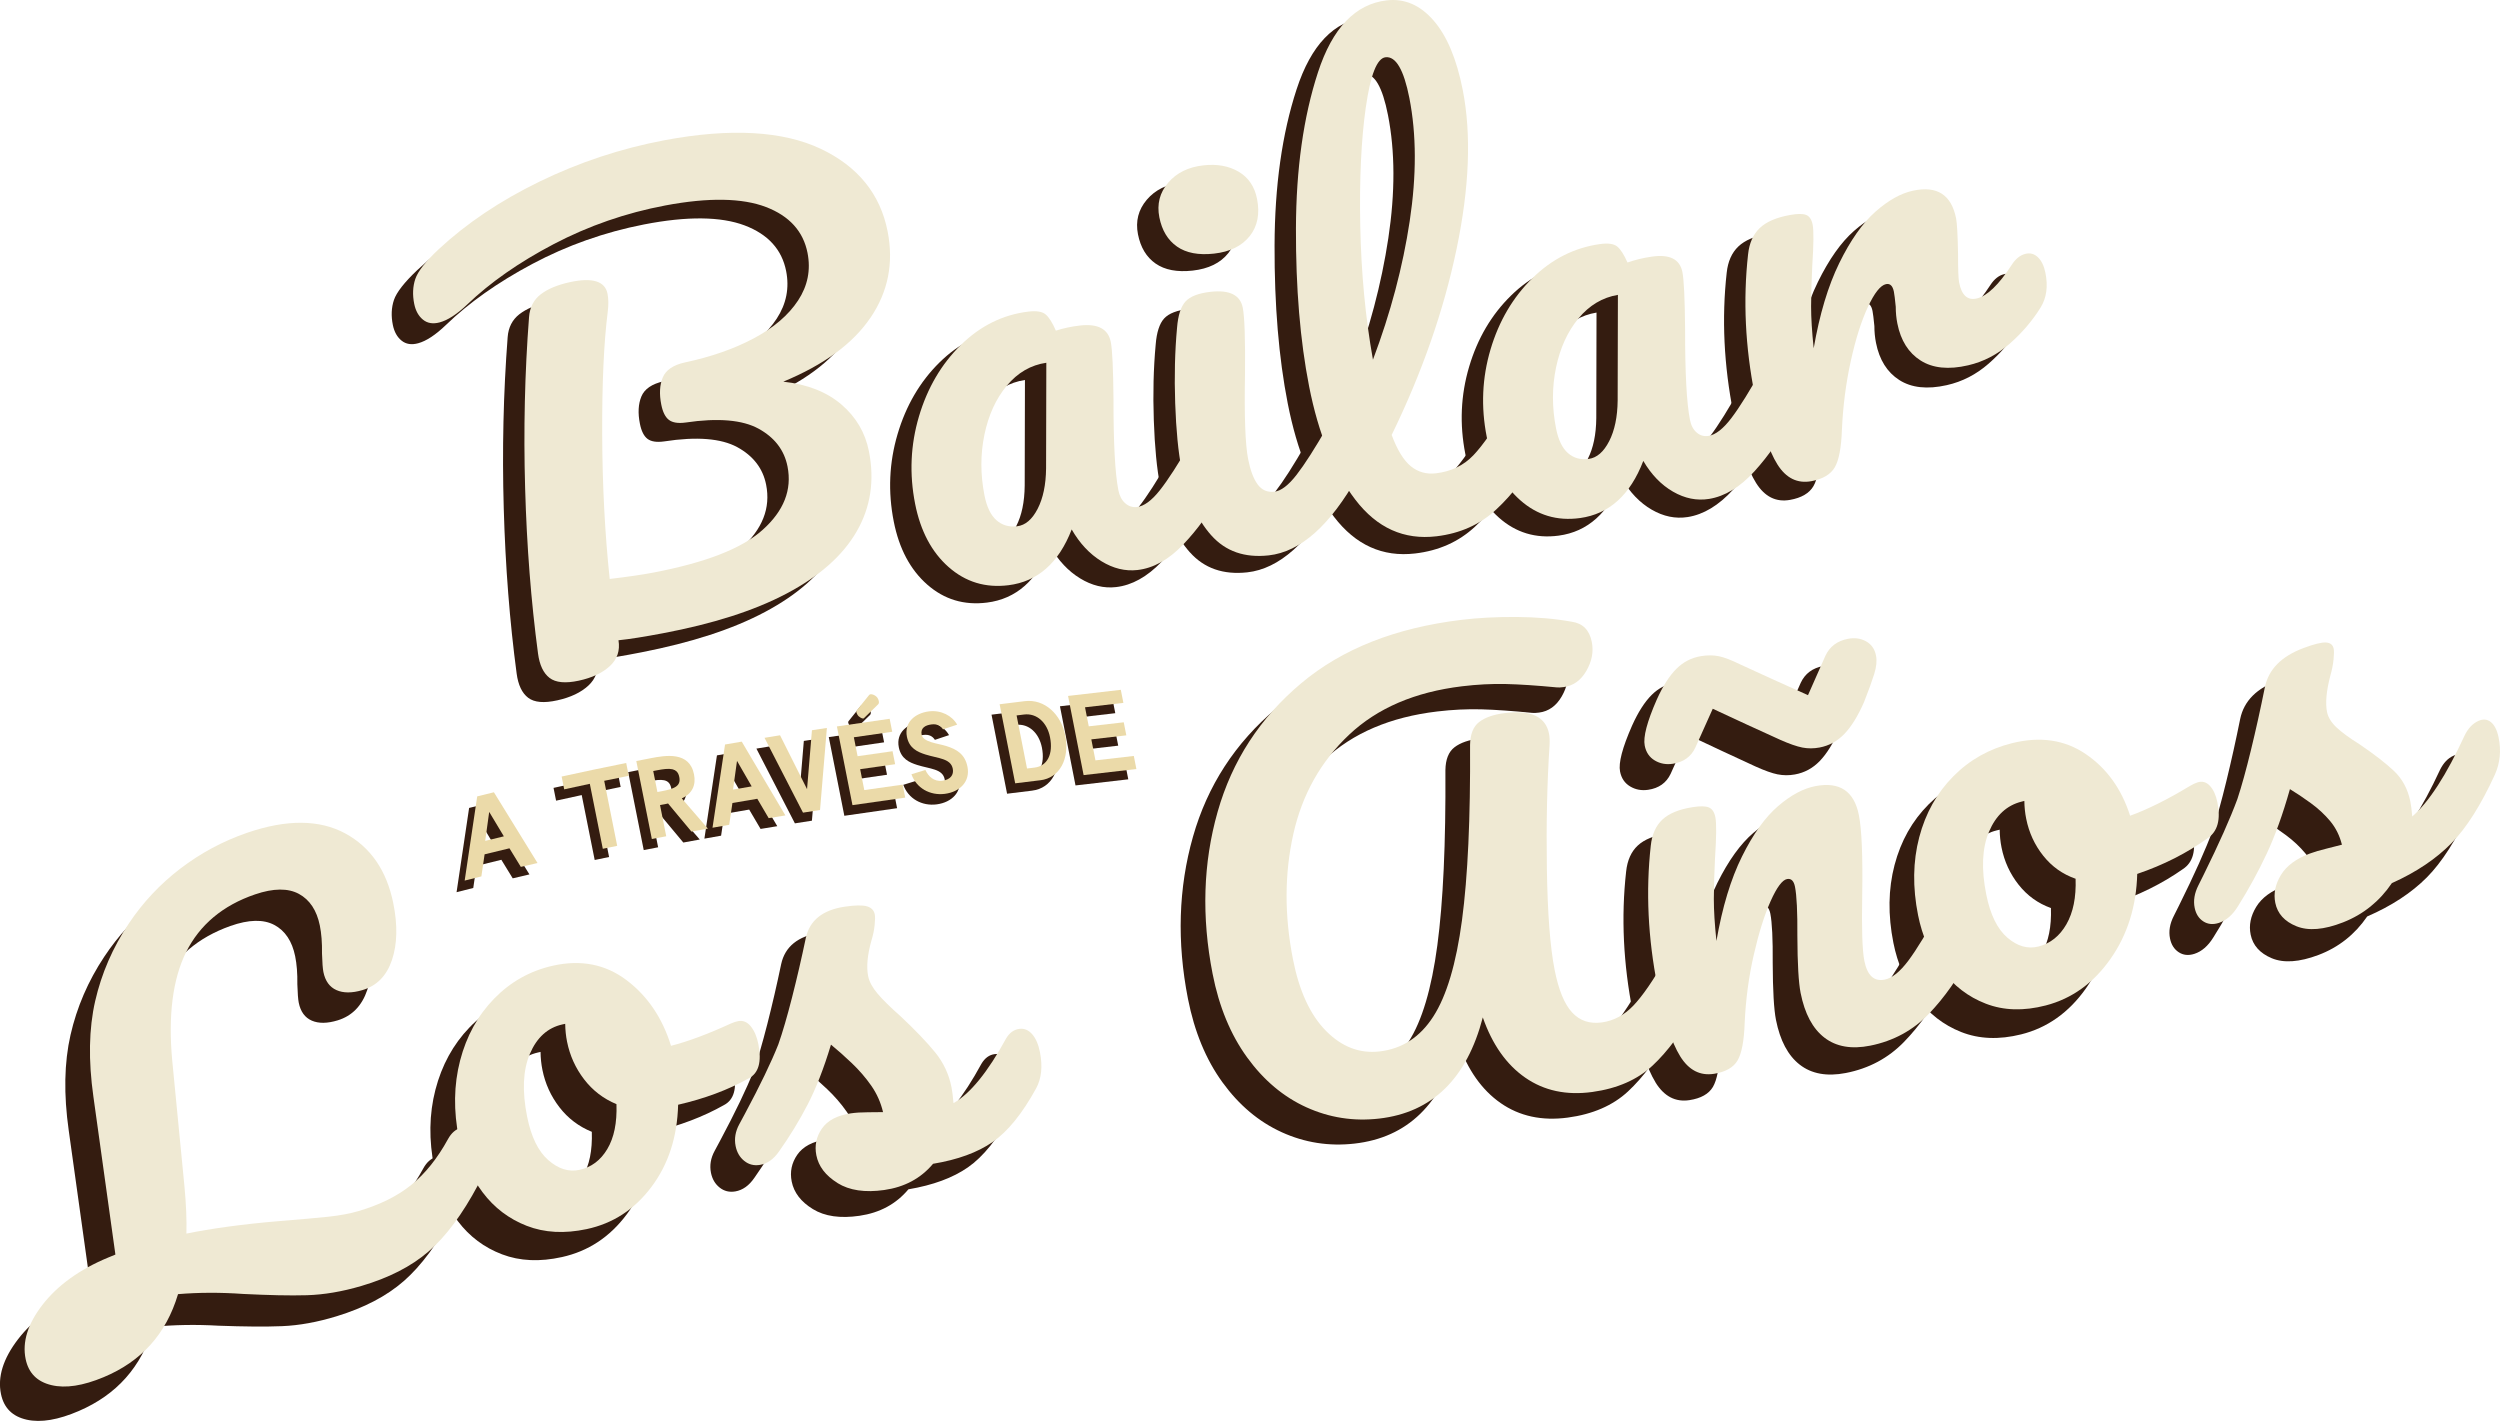 <?xml version="1.0" encoding="UTF-8"?>
<svg id="Layer_2" xmlns="http://www.w3.org/2000/svg" viewBox="0 0 1526.84 867.8">
  <defs>
    <style>
      .cls-1 {
        fill: #ebdaa9;
      }

      .cls-2 {
        fill: #341c10;
      }

      .cls-3 {
        fill: #efe9d3;
      }
    </style>
  </defs>
  <g id="_x31_">
    <g>
      <g>
        <path class="cls-2" d="M274.47,708.64c2.23,2.22,3.81,5.67,4.75,10.33,1.75,8.66.99,16.1-2.26,22.31-9.62,18.16-19.74,31.85-30.36,41.12-10.62,9.28-24.27,16.34-40.94,21.46-11.72,3.6-22.82,5.63-33.31,6.07-10.49.44-23.41.28-38.77-.27-13.95-.8-27.26-.57-39.91.66-7.32,24.64-22.47,41.46-45.43,51.38-12.61,5.46-23.25,7.3-31.93,5.35-8.68-1.95-13.91-7.1-15.7-15.61-2.19-10.4,1.28-21.63,10.4-33.51,9.12-11.85,22.46-21.79,40.02-29.35,1.46-.63,2.93-1.26,4.39-1.88-4.48-32.12-8.96-64.21-13.44-96.27-3.12-22.01-2.76-41.47,1.09-58.36,3.85-16.88,10.7-32.84,20.58-47.73,8.56-12.93,19.03-24.28,31.4-33.92,12.37-9.62,25.98-17.15,40.84-22.47,24.32-8.69,44.27-8.61,59.84-.4,15.57,8.23,25.37,22.44,29.4,42.28,2.73,13.46,2.45,25.05-.82,34.77-3.28,9.73-9.31,15.88-18.09,18.57-6.31,1.93-11.57,2-15.77.18-4.21-1.82-6.87-5.46-7.99-10.94-.4-1.97-.69-5.74-.86-11.29.1-6.57-.34-12.27-1.33-17.1-1.88-9.21-6.13-15.6-12.74-19.12-6.62-3.52-15.55-3.36-26.81.63-19.82,7.02-33.84,19.14-42.08,35.77-8.23,16.65-11.07,38.9-8.49,66.63,2.49,25.55,4.98,51.11,7.46,76.68,1.02,10.82,1.41,20.38,1.18,28.65,14.9-3.22,33.7-6.17,56.39-8.37,13.24-1.27,23.37-2.23,30.4-3.09,7.03-.85,13.13-2.06,18.31-3.66,13.06-4.02,23.83-9.45,32.31-16.43,8.47-6.98,15.92-16.34,22.33-28.13,2.08-3.83,4.81-6.21,8.18-7.11,2.93-.78,5.51-.06,7.73,2.16Z"/>
        <path class="cls-2" d="M443.51,643.16c2.16,2.66,3.69,6.25,4.58,10.76,2.15,10.84.16,17.83-5.98,21.01-12.59,7.12-26.93,12.54-43.02,16.37-.52,19.72-5.96,36.47-16.32,50.35-10.36,13.89-23.54,22.53-39.54,26.08-13.52,3.01-25.72,2.48-36.6-1.66-10.88-4.13-19.87-10.85-26.97-20.23-7.11-9.38-11.91-20.24-14.42-32.66-3.4-16.84-3.17-32.74.7-47.67,3.87-14.93,10.8-27.63,20.79-38,9.99-10.36,21.97-17.22,35.95-20.48,17.12-3.99,32.11-1.11,44.94,8.47,12.83,9.58,21.87,22.92,27.13,39.86,10.46-2.76,22.63-7.4,36.53-13.88,1.71-.77,3.25-1.28,4.6-1.53,2.93-.52,5.47.55,7.64,3.2ZM355.83,718.72c4.13-6.96,6-16.11,5.61-27.48-7.93-3.22-14.51-8.19-19.75-14.97-5.24-6.77-8.71-14.38-10.42-22.88-.72-3.57-1.09-7.22-1.14-10.95-.56.13-1.13.26-1.69.39-9.02,2.07-15.65,8.16-19.89,18.17-4.25,10.02-4.8,22.83-1.67,38.42,2.46,12.26,6.76,21.03,12.91,26.35,6.14,5.33,12.48,7.26,19.02,5.79,7.21-1.62,12.88-5.89,17.02-12.85Z"/>
        <path class="cls-2" d="M496.44,738.43c-7.28-4.47-11.59-10.08-12.93-16.87-1.17-5.88-.03-11.32,3.4-16.3,3.43-4.98,9.32-8.13,17.66-9.41,2.93-.45,6.42-.68,10.48-.71,4.05-.02,7.12-.06,9.2-.14-1.39-5.86-3.78-11.23-7.18-16.1-3.4-4.86-7.39-9.45-11.95-13.78-4.57-4.32-8.79-8.04-12.67-11.17-4.35,14.46-9.08,26.65-14.21,36.59-5.13,9.94-10.97,19.54-17.52,28.81-3.25,4.75-7.13,7.51-11.64,8.29-3.61.62-6.8-.16-9.57-2.35-2.76-2.19-4.53-5.2-5.3-9.04-.9-4.51-.15-8.96,2.25-13.36,1.11-2.06,2.21-4.13,3.32-6.19,9.35-17.53,16.2-31.77,20.54-42.78,2.53-7.2,5.3-16.71,8.32-28.53,3.01-11.82,5.83-24.01,8.46-36.59,2.31-10.64,10.23-17.08,23.76-19.17,6.31-.97,10.82-1.06,13.53-.3,2.7.77,4.3,2.4,4.8,4.89.27,1.36.24,3.59-.08,6.67-.32,3.08-.98,6.22-1.97,9.4-2.45,8.77-3.11,15.99-1.99,21.66.67,3.4,2.6,6.97,5.77,10.7,3.17,3.73,7.85,8.3,14.02,13.72,9.1,8.5,16.17,15.87,21.21,22.05,5.04,6.19,8.35,13.28,9.92,21.23.45,2.28.85,5.49,1.21,9.64,10.2-5.81,20.9-19.01,32.11-39.58,2.08-3.53,4.81-5.52,8.19-5.94,2.93-.37,5.51.71,7.74,3.23,2.23,2.52,3.81,6.18,4.76,10.96,1.7,8.66.95,15.99-2.26,21.99-8.5,15.53-17.37,26.51-26.62,32.96-9.26,6.45-21.39,10.91-36.4,13.45-7.5,8.97-17.45,14.34-29.85,16.16-11.73,1.72-21.23.38-28.5-4.09Z"/>
        <path class="cls-2" d="M782.82,691.49c-14.04-6.38-26.12-16.54-36.22-30.48-10.11-13.93-17.13-30.95-21.08-51.05-6.81-34.72-5.8-67.68,3.06-98.9,8.85-31.21,25.84-57.37,50.97-78.48,25.12-21.12,57.75-33.87,97.9-38.63,10.37-1.23,21.64-1.77,33.79-1.66,12.15.12,23.39,1.13,33.71,3.04,6.67.99,10.73,5.11,12.16,12.39,1.17,5.92.07,11.78-3.3,17.6-3.36,5.82-7.98,9.12-13.84,9.88-1.81.24-3.18.3-4.13.19-12.27-1.22-22.69-1.95-31.28-2.18-8.59-.22-17.51.21-26.75,1.31-28.64,3.4-51.62,13.16-68.93,29.46-17.32,16.29-28.67,36.51-34.07,60.69-5.4,24.18-5.47,49.62-.23,76.35,3.81,19.42,10.53,34.02,20.17,43.8,9.64,9.78,20.55,13.99,32.73,12.61,13.75-1.56,24.7-8.65,32.83-21.27,8.13-12.62,13.97-32.22,17.52-58.78,3.55-26.56,5.19-62.25,4.93-107.03.1-6.54,1.95-11.2,5.56-13.97,3.61-2.77,8.8-4.56,15.56-5.4,16.01-1.97,25.05,2.23,27.11,12.7.36,1.83.47,4.14.33,6.96-1.52,22.84-2.07,47.95-1.65,75.32.42,27.38,1.99,48.01,4.73,61.9,2.42,12.29,5.98,21,10.69,26.1,4.7,5.11,10.78,7.16,18.22,6.15,7.21-.98,13.61-4.37,19.19-10.18,5.57-5.8,12.16-15.32,19.75-28.57,2.08-3.57,4.81-5.61,8.19-6.11,2.93-.44,5.51.58,7.74,3.04,2.23,2.47,3.81,6.08,4.75,10.84,1.75,8.84.99,16.19-2.26,22.06-8.41,15.06-17.21,26.86-26.42,35.42-9.21,8.56-21.48,13.91-36.81,15.96-15.79,2.11-29.44-.87-40.94-8.88-11.51-8.01-20.17-20.33-25.96-36.9-9.74,37.36-30.85,57.98-63.32,61.65-15.56,1.76-30.36-.56-44.4-6.94Z"/>
        <path class="cls-2" d="M1085.68,472.94c-3.4-.68-7.92-2.29-13.55-4.83-13.72-6.3-27.44-12.71-41.16-19.21-3.55,7.91-7.1,15.81-10.65,23.7-2.62,5.54-7.2,8.8-13.74,9.76-4.06.6-7.73-.09-11.02-2.07-3.29-1.98-5.34-5.01-6.14-9.1-1.03-5.22,1.41-14.56,7.34-28.02,3.7-8.24,7.69-14.48,11.96-18.74,4.26-4.25,9.33-6.82,15.19-7.72,3.83-.59,7.38-.55,10.65.1,3.27.66,7.74,2.4,13.42,5.22,13.72,6.42,27.44,12.74,41.16,18.95,3.55-7.98,7.1-15.98,10.64-23.98,2.62-5.61,7.2-9.02,13.74-10.24,4.06-.76,7.73-.23,11.02,1.58,3.29,1.82,5.33,4.75,6.14,8.79.63,3.15.26,6.9-1.09,11.25-1.36,4.35-3.44,10.07-6.24,17.15-3.71,8.42-7.7,14.84-11.96,19.25-4.27,4.42-9.33,7.16-15.19,8.21-3.61.65-7.11.63-10.51-.06ZM1011.07,661c-5.29-8.55-9.9-22.82-13.85-42.79-5.83-29.51-7.19-58.15-4.09-85.91.73-6.87,3.1-12.18,7.12-15.91,4.01-3.74,10.2-6.22,18.54-7.48,4.51-.68,7.77-.6,9.81.25,2.03.86,3.36,2.87,3.98,6.04.72,3.63.64,12.04-.23,25.25-.46,9.41-.7,17.62-.71,24.63,0,7.01.52,15.57,1.59,25.67,3.59-20.64,8.79-37.8,15.62-51.51,6.82-13.71,14.17-23.91,22.05-30.62,7.87-6.71,15.53-10.73,22.97-12.06,14.65-2.63,23.43,3.27,26.35,17.9,1.75,8.77,2.42,25.11,2.04,49-.39,20.39.05,33.74,1.3,40.04,1.79,9,5.95,12.87,12.49,11.58,4.51-.89,9.31-4.71,14.41-11.48,5.1-6.76,11.6-17.39,19.51-31.93,2.08-3.71,4.81-5.94,8.19-6.67,2.93-.64,5.51.19,7.74,2.5,2.23,2.31,3.81,5.81,4.75,10.5,1.79,8.94,1.03,16.36-2.26,22.23-7.32,14.02-15.79,26.03-25.43,35.99-9.63,9.97-21.55,16.37-35.75,19.12-11.5,2.22-20.84.49-28.02-5.09-7.19-5.59-12.03-14.72-14.54-27.36-1.25-6.31-1.92-17.88-1.99-34.68.11-14.73-.38-24.8-1.45-30.22-.72-3.61-2.32-5.2-4.8-4.77-2.93.51-6.3,4.99-10.09,13.45-3.8,8.46-7.23,19.36-10.28,32.71-3.06,13.35-4.91,27.19-5.56,41.54-.38,11.04-1.83,18.68-4.36,22.94-2.53,4.26-7.29,6.95-14.28,8.03-8.57,1.33-15.5-2.29-20.78-10.85Z"/>
        <path class="cls-2" d="M1334.6,498.77c2.16,2.36,3.69,5.73,4.58,10.12,2.15,10.53.16,17.84-5.97,21.87-12.58,8.85-26.91,15.99-42.99,21.26-.52,19.77-5.96,37.06-16.31,51.69-10.36,14.63-23.53,24.04-39.53,28.02-13.52,3.37-25.72,2.87-36.59-1.43-10.88-4.29-19.87-11.32-26.98-21.01-7.11-9.69-11.92-20.83-14.43-33.4-3.4-17.04-3.17-32.91.7-47.62,3.87-14.7,10.8-27,20.8-37.01,9.99-10.01,21.97-16.61,35.95-19.93,17.12-4.07,32.1-1.75,44.93,7.12,12.83,8.87,21.86,21.47,27.12,37.99,10.45-3.65,22.62-9.51,36.5-17.74,1.71-.99,3.24-1.7,4.6-2.12,2.92-.91,5.47-.18,7.63,2.17ZM1246.97,582.3c4.13-7.14,6-16.39,5.61-27.73-7.93-2.84-14.51-7.61-19.75-14.25-5.24-6.64-8.71-14.2-10.41-22.67-.72-3.56-1.09-7.21-1.14-10.94-.56.14-1.13.27-1.69.41-9.02,2.17-15.65,8.21-19.89,18.17-4.25,9.97-4.8,22.77-1.67,38.4,2.46,12.29,6.76,21.11,12.91,26.43,6.14,5.33,12.48,7.19,19.02,5.57,7.21-1.78,12.88-6.26,17.01-13.39Z"/>
        <path class="cls-2" d="M1387.46,585.23c-7.27-3.04-11.57-7.88-12.91-14.43-1.16-5.68-.03-11.32,3.4-16.95,3.43-5.63,9.31-9.9,17.64-12.9,2.92-1.05,6.42-2.03,10.47-2.94,4.05-.91,7.11-1.65,9.18-2.2-1.39-5.56-3.78-10.38-7.17-14.5-3.39-4.12-7.38-7.85-11.94-11.24-4.57-3.37-8.78-6.26-12.65-8.64-4.34,15.32-9.08,28.41-14.2,39.27-5.13,10.86-10.96,21.47-17.5,31.79-3.25,5.27-7.13,8.63-11.63,10.07-3.61,1.15-6.79.81-9.56-1.02-2.76-1.82-4.53-4.61-5.29-8.35-.89-4.4-.14-8.95,2.25-13.66,1.11-2.21,2.21-4.43,3.32-6.64,9.34-18.81,16.19-34.12,20.52-45.82,2.53-7.6,5.3-17.57,8.31-29.92,3.01-12.34,5.83-25.03,8.46-38.08,2.31-11.08,10.22-18.88,23.73-23.72,6.3-2.26,10.8-3.33,13.51-3.16,2.7.18,4.3,1.45,4.79,3.83.27,1.3.24,3.54-.08,6.69-.32,3.16-.98,6.45-1.97,9.85-2.44,9.32-3.1,16.7-1.99,22.13.67,3.26,2.59,6.41,5.76,9.43,3.17,3.02,7.83,6.53,14,10.46,9.08,6.32,16.14,11.86,21.18,16.72,5.03,4.87,8.33,11.05,9.9,18.59.45,2.16.85,5.26,1.2,9.33,10.18-8.64,20.87-25,32.05-49.12,2.08-4.19,4.8-7.04,8.18-8.55,2.92-1.31,5.5-1.08,7.73.71,2.22,1.79,3.81,4.92,4.75,9.4,1.7,8.11.94,15.71-2.26,22.79-8.48,18.4-17.34,32.23-26.57,41.5-9.24,9.27-21.35,17.28-36.34,23.77-7.49,10.95-17.42,18.86-29.8,23.53-11.71,4.41-21.2,5.02-28.46,1.99Z"/>
      </g>
      <g>
        <path class="cls-3" d="M289.53,690.92c2.23,2.24,3.81,5.71,4.75,10.38,1.75,8.68.99,16.11-2.26,22.29-9.62,18.06-19.74,31.64-30.36,40.8-10.62,9.16-24.27,16.07-40.94,20.99-11.72,3.46-22.82,5.35-33.31,5.66-10.49.31-23.41-.02-38.77-.77-13.95-.99-27.26-.94-39.91.11-7.32,24.54-22.47,41.14-45.43,50.71-12.61,5.27-23.25,6.94-31.93,4.85-8.68-2.09-13.91-7.32-15.7-15.86-2.19-10.44,1.28-21.61,10.4-33.34,9.12-11.71,22.46-21.43,40.02-28.72,1.46-.61,2.93-1.21,4.39-1.81-4.48-32.18-8.96-64.34-13.44-96.48-3.12-22.06-2.76-41.51,1.09-58.34,3.85-16.82,10.7-32.67,20.58-47.42,8.56-12.8,19.03-24,31.4-33.46,12.37-9.45,25.98-16.79,40.84-21.9,24.32-8.36,44.27-8.04,59.84.36,15.57,8.42,25.37,22.74,29.4,42.63,2.73,13.49,2.45,25.07-.82,34.76-3.28,9.69-9.31,15.77-18.09,18.35-6.31,1.86-11.57,1.86-15.77-.01-4.21-1.87-6.87-5.54-7.99-11.04-.4-1.98-.69-5.74-.86-11.3.1-6.57-.34-12.28-1.33-17.12-1.88-9.23-6.13-15.67-12.74-19.28-6.62-3.6-15.55-3.56-26.81.28-19.82,6.76-33.84,18.68-42.08,35.19-8.23,16.53-11.07,38.74-8.49,66.51,2.49,25.59,4.98,51.19,7.46,76.79,1.02,10.84,1.41,20.4,1.18,28.67,14.9-3.01,33.7-5.7,56.39-7.6,13.24-1.1,23.37-1.94,30.4-2.71,7.03-.77,13.13-1.9,18.31-3.43,13.06-3.87,23.83-9.17,32.31-16.05,8.47-6.88,15.92-16.16,22.33-27.88,2.08-3.81,4.81-6.15,8.18-7.02,2.93-.75,5.51,0,7.73,2.25Z"/>
        <path class="cls-3" d="M458.57,626.89c2.16,2.67,3.69,6.27,4.59,10.79,2.15,10.85.16,17.83-5.98,20.97-12.59,7.03-26.93,12.35-43.02,16.05-.52,19.72-5.96,36.43-16.32,50.22-10.36,13.81-23.54,22.33-39.54,25.74-13.52,2.88-25.72,2.24-36.6-2-10.88-4.24-19.87-11.05-26.97-20.5-7.11-9.45-11.91-20.36-14.42-32.81-3.4-16.88-3.17-32.77.7-47.67,3.87-14.89,10.8-27.52,20.79-37.78,9.99-10.26,21.97-17,35.95-20.13,17.12-3.83,32.11-.82,44.94,8.87,12.83,9.69,21.87,23.1,27.13,40.08,10.46-2.67,22.63-7.23,36.53-13.61,1.71-.76,3.25-1.26,4.6-1.49,2.93-.5,5.48.59,7.64,3.26ZM370.89,701.78c4.13-6.92,6-16.06,5.61-27.43-7.93-3.29-14.51-8.32-19.75-15.14-5.24-6.82-8.71-14.46-10.42-22.97-.72-3.58-1.09-7.23-1.14-10.96-.56.12-1.13.25-1.69.37-9.02,1.99-15.65,8.01-19.89,17.98-4.25,9.98-4.8,22.79-1.67,38.4,2.46,12.28,6.76,21.09,12.91,26.48,6.14,5.39,12.48,7.38,19.02,5.97,7.21-1.55,12.88-5.77,17.02-12.7Z"/>
        <path class="cls-3" d="M511.5,722.49c-7.28-4.51-11.59-10.14-12.93-16.94-1.16-5.89-.03-11.32,3.4-16.28,3.43-4.96,9.32-8.08,17.66-9.31,2.93-.43,6.42-.65,10.48-.66,4.05,0,7.12-.03,9.2-.09-1.39-5.87-3.79-11.25-7.18-16.13-3.4-4.88-7.39-9.49-11.95-13.84-4.57-4.34-8.79-8.09-12.67-11.24-4.35,14.44-9.09,26.6-14.21,36.51-5.13,9.91-10.97,19.47-17.52,28.71-3.25,4.73-7.13,7.47-11.64,8.22-3.61.6-6.8-.2-9.57-2.42-2.76-2.21-4.53-5.23-5.3-9.08-.9-4.51-.15-8.96,2.25-13.35,1.11-2.06,2.21-4.11,3.32-6.17,9.35-17.46,16.2-31.66,20.54-42.64,2.53-7.18,5.3-16.67,8.32-28.48,3.01-11.8,5.83-23.98,8.46-36.53,2.31-10.63,10.23-17.02,23.76-19.03,6.31-.94,10.82-1,13.53-.23,2.7.78,4.3,2.42,4.8,4.91.27,1.36.24,3.59-.08,6.67-.32,3.08-.98,6.21-1.97,9.39-2.45,8.76-3.11,15.98-1.99,21.65.67,3.4,2.6,6.98,5.77,10.73,3.17,3.75,7.85,8.34,14.02,13.79,9.1,8.54,16.17,15.94,21.21,22.15,5.04,6.22,8.35,13.31,9.92,21.27.45,2.28.85,5.49,1.21,9.65,10.2-5.77,20.9-18.92,32.11-39.46,2.08-3.53,4.81-5.5,8.19-5.91,2.93-.36,5.51.73,7.74,3.26,2.23,2.53,3.81,6.19,4.76,10.98,1.7,8.67.95,15.99-2.26,21.98-8.5,15.51-17.37,26.46-26.62,32.88-9.26,6.42-21.39,10.83-36.4,13.31-7.5,8.94-17.45,14.26-29.85,16.02-11.73,1.66-21.23.27-28.5-4.25Z"/>
        <path class="cls-3" d="M797.88,676.27c-14.04-6.37-26.12-16.53-36.22-30.47-10.11-13.94-17.14-30.95-21.08-51.06-6.81-34.72-5.8-67.69,3.06-98.9,8.85-31.21,25.84-57.36,50.97-78.48,25.12-21.13,57.75-33.92,97.9-38.79,10.37-1.26,21.64-1.84,33.79-1.76,12.15.08,23.39,1.05,33.71,2.92,6.67.97,10.73,5.07,12.16,12.34,1.17,5.91.07,11.78-3.3,17.61-3.36,5.84-7.98,9.15-13.84,9.94-1.81.24-3.18.31-4.13.2-12.26-1.17-22.7-1.87-31.28-2.07-8.59-.19-17.51.27-26.75,1.39-28.64,3.48-51.62,13.27-68.93,29.59-17.32,16.31-28.67,36.54-34.07,60.71-5.4,24.18-5.47,49.62-.23,76.35,3.81,19.42,10.53,34.02,20.17,43.79,9.64,9.77,20.55,13.97,32.73,12.57,13.75-1.58,24.7-8.69,32.83-21.33,8.13-12.63,13.97-32.25,17.52-58.83,3.55-26.57,5.19-62.26,4.93-107.05.1-6.54,1.95-11.21,5.56-13.99,3.61-2.78,8.8-4.59,15.56-5.44,16.01-2.03,25.05,2.14,27.11,12.61.36,1.82.47,4.14.33,6.96-1.52,22.85-2.07,47.96-1.65,75.33.42,27.38,1.99,48.01,4.73,61.88,2.42,12.29,5.98,20.97,10.69,26.06,4.7,5.09,10.78,7.11,18.22,6.07,7.21-1.01,13.61-4.43,19.19-10.27,5.57-5.83,12.15-15.38,19.75-28.67,2.08-3.58,4.81-5.63,8.19-6.16,2.93-.45,5.51.55,7.74,3,2.23,2.45,3.81,6.05,4.75,10.81,1.75,8.83.99,16.19-2.26,22.07-8.41,15.1-17.21,26.96-26.42,35.57-9.21,8.61-21.48,14.02-36.81,16.14-15.78,2.18-29.44-.75-40.94-8.72-11.51-7.97-20.17-20.26-25.96-36.82-9.74,37.39-30.85,58.07-63.32,61.79-15.56,1.78-30.36-.52-44.4-6.89Z"/>
        <path class="cls-3" d="M1100.75,456.55c-3.4-.66-7.92-2.24-13.55-4.74-13.72-6.21-27.44-12.53-41.16-18.95-3.55,7.93-7.1,15.85-10.65,23.76-2.62,5.55-7.2,8.84-13.74,9.84-4.06.62-7.73-.05-11.02-2.01-3.29-1.96-5.34-4.98-6.14-9.07-1.03-5.22,1.41-14.56,7.34-28.06,3.7-8.26,7.69-14.52,11.96-18.8,4.26-4.27,9.33-6.87,15.19-7.81,3.83-.61,7.38-.6,10.65.04,3.27.64,7.74,2.36,13.42,5.14,13.72,6.34,27.44,12.56,41.16,18.67,3.55-8.01,7.1-16.03,10.64-24.06,2.62-5.63,7.2-9.07,13.74-10.35,4.06-.79,7.73-.3,11.02,1.5,3.29,1.79,5.34,4.7,6.14,8.74.63,3.15.26,6.9-1.1,11.26-1.36,4.36-3.44,10.1-6.24,17.2-3.71,8.45-7.69,14.9-11.96,19.35-4.27,4.45-9.33,7.23-15.19,8.33-3.61.68-7.11.68-10.51.02ZM1026.13,645.08c-5.29-8.52-9.9-22.76-13.85-42.72-5.82-29.48-7.19-58.11-4.09-85.89.73-6.88,3.1-12.19,7.12-15.95,4.01-3.76,10.2-6.27,18.54-7.58,4.51-.71,7.77-.65,9.81.19,2.03.85,3.36,2.85,3.98,6.01.72,3.62.64,12.04-.23,25.25-.46,9.42-.7,17.63-.71,24.63,0,7.01.52,15.56,1.59,25.66,3.59-20.66,8.79-37.85,15.62-51.61,6.82-13.76,14.17-24,22.05-30.77,7.87-6.76,15.53-10.84,22.97-12.23,14.65-2.74,23.43,3.1,26.35,17.7,1.75,8.76,2.42,25.09,2.04,48.99-.39,20.39.05,33.74,1.3,40.03,1.79,8.98,5.95,12.83,12.49,11.48,4.51-.93,9.31-4.79,14.41-11.6,5.1-6.81,11.6-17.49,19.51-32.1,2.08-3.73,4.81-5.98,8.19-6.75,2.93-.67,5.51.14,7.74,2.43,2.23,2.29,3.81,5.77,4.75,10.46,1.79,8.92,1.04,16.35-2.26,22.25-7.32,14.09-15.79,26.18-25.43,36.23-9.63,10.05-21.55,16.56-35.75,19.42-11.5,2.31-20.84.66-28.02-4.88-7.19-5.53-12.03-14.63-14.54-27.26-1.25-6.31-1.92-17.86-1.99-34.67.1-14.73-.38-24.8-1.45-30.21-.71-3.6-2.32-5.18-4.8-4.74-2.93.53-6.3,5.03-10.09,13.52-3.8,8.49-7.23,19.41-10.28,32.77-3.06,13.37-4.91,27.22-5.56,41.57-.38,11.04-1.83,18.7-4.36,22.97-2.53,4.27-7.29,6.99-14.28,8.12-8.57,1.38-15.5-2.21-20.78-10.73Z"/>
        <path class="cls-3" d="M1349.66,479.94c2.16,2.33,3.69,5.68,4.58,10.06,2.15,10.5.16,17.84-5.97,21.95-12.58,9.01-26.9,16.32-42.99,21.78-.52,19.78-5.96,37.13-16.31,51.88-10.36,14.75-23.53,24.3-39.53,28.45-13.52,3.51-25.72,3.13-36.59-1.06-10.88-4.18-19.87-11.13-26.98-20.76-7.11-9.62-11.92-20.73-14.43-33.27-3.4-17.01-3.17-32.89.7-47.62,3.87-14.73,10.8-27.1,20.8-37.2,9.99-10.1,21.97-16.81,35.95-20.28,17.12-4.24,32.1-2.08,44.93,6.65,12.83,8.73,21.86,21.23,27.11,37.68,10.45-3.77,22.62-9.77,36.5-18.17,1.71-1.01,3.24-1.74,4.6-2.17,2.92-.94,5.47-.25,7.63,2.08ZM1262.03,564.48c4.13-7.18,6-16.45,5.61-27.79-7.93-2.76-14.51-7.45-19.75-14.04-5.24-6.58-8.71-14.11-10.41-22.57-.72-3.55-1.09-7.2-1.14-10.93-.56.14-1.13.28-1.69.43-9.02,2.26-15.65,8.36-19.89,18.37-4.25,10.01-4.8,22.81-1.67,38.42,2.46,12.26,6.76,21.04,12.91,26.31,6.14,5.27,12.48,7.06,19.02,5.38,7.21-1.85,12.88-6.39,17.01-13.57Z"/>
        <path class="cls-3" d="M1402.52,565.7c-7.27-2.94-11.57-7.72-12.91-14.25-1.16-5.66-.03-11.32,3.4-17,3.43-5.67,9.31-10.02,17.64-13.14,2.92-1.09,6.42-2.12,10.47-3.09,4.05-.97,7.11-1.75,9.18-2.33-1.39-5.53-3.78-10.33-7.17-14.4-3.39-4.07-7.38-7.75-11.94-11.07-4.57-3.31-8.78-6.14-12.65-8.47-4.34,15.38-9.08,28.54-14.2,39.46-5.13,10.93-10.96,21.61-17.5,32.01-3.25,5.31-7.13,8.72-11.63,10.21-3.6,1.19-6.79.89-9.56-.9-2.76-1.79-4.53-4.55-5.29-8.28-.89-4.39-.14-8.95,2.25-13.69,1.11-2.23,2.21-4.45,3.32-6.68,9.34-18.92,16.19-34.32,20.52-46.08,2.53-7.64,5.3-17.64,8.31-30.02,3.01-12.38,5.83-25.11,8.46-38.2,2.31-11.11,10.22-19.01,23.73-24.04,6.3-2.35,10.8-3.48,13.51-3.35,2.7.14,4.3,1.39,4.79,3.77.27,1.3.24,3.53-.08,6.69-.32,3.16-.98,6.46-1.97,9.88-2.44,9.36-3.1,16.74-1.99,22.16.67,3.25,2.59,6.37,5.76,9.35,3.17,2.98,7.83,6.42,14,10.26,9.08,6.19,16.14,11.62,21.18,16.41,5.03,4.79,8.34,10.93,9.9,18.44.45,2.15.85,5.25,1.2,9.31,10.18-8.8,20.87-25.32,32.05-49.62,2.08-4.22,4.8-7.11,8.18-8.68,2.92-1.36,5.5-1.17,7.73.59,2.22,1.76,3.81,4.86,4.75,9.33,1.7,8.08.94,15.69-2.26,22.83-8.48,18.53-17.34,32.51-26.57,41.92-9.24,9.41-21.35,17.62-36.34,24.33-7.49,11.06-17.42,19.12-29.8,23.96-11.71,4.58-21.2,5.32-28.46,2.38Z"/>
      </g>
      <g>
        <path class="cls-2" d="M518.56,204.95c-10.77,15.96-28.52,28.93-53.23,39.32,14.74,1.53,26.58,6.16,35.52,13.78,8.94,7.62,14.53,17.13,16.77,28.47,3.54,17.93,1.03,34.28-7.53,49.1-8.56,14.84-22.85,27.45-42.85,38.11-20.01,10.67-45.11,18.69-75.32,24.63-11.27,2.22-20.35,3.74-27.25,4.49,1.03,6.32-.74,11.59-5.29,15.83-4.56,4.24-10.89,7.24-19,9.04-8.11,1.81-14.05,1.31-17.81-1.56-3.76-2.87-6.11-7.8-7.04-14.82-4.24-31.7-6.87-65.35-7.88-100.97-1.02-35.61-.22-70.44,2.39-104.47.45-5.94,2.83-10.6,7.11-13.95,4.29-3.34,10.26-5.89,17.92-7.62,13.74-3.08,21.38-.7,22.9,6.91.63,3.14.67,6.87.12,11.19-2.37,18.72-3.49,43.67-3.37,74.82.12,31.16,1.65,60.55,4.59,88.19,11-1.4,19.88-2.73,26.64-4.09,31.55-6.28,53.81-14.83,66.76-26.52,12.95-11.66,18.02-24.55,15.19-38.8-1.97-9.95-7.86-17.62-17.65-22.95-9.8-5.32-24.69-6.58-44.65-3.49-4.56.64-7.93.12-10.14-1.55-2.21-1.67-3.76-4.75-4.65-9.25-1.3-6.51-1-12.06.9-16.64,1.9-4.58,6.43-7.69,13.6-9.29,15.91-3.49,29.92-8.45,42.04-14.98,12.11-6.52,21.11-14.25,27.01-23.26,5.89-9.01,7.81-18.71,5.75-29.12-2.6-13.12-11.07-22.46-25.42-27.86-14.35-5.38-34.83-5.74-61.42-.55-24.12,4.72-46.83,12.77-68.13,24.09-21.3,11.33-38.9,23.86-52.79,37.29-6.36,6.1-12.02,9.83-16.97,11.17-4.06,1.1-7.43.58-10.13-1.6-2.7-2.17-4.47-5.35-5.33-9.55-1.12-5.52-.9-10.61.66-15.26,1.56-4.64,6.33-10.77,14.31-18.32,16.78-15.77,37.28-29.83,61.54-41.83,24.25-12,49.68-20.62,76.28-25.82,40.79-7.96,72.6-6.01,95.4,4.62,22.8,10.67,36.44,27.53,40.92,50.22,3.81,19.3.33,36.89-10.45,52.83Z"/>
        <path class="cls-2" d="M566.3,357.03c-10.36-9.11-17.17-21.92-20.45-38.51-3.59-18.17-2.81-35.97,2.33-53.38,5.14-17.4,13.67-32.01,25.58-43.75,11.92-11.74,25.66-18.59,41.22-20.52,4.96-.62,8.48-.05,10.55,1.68,2.07,1.73,4.16,5.04,6.28,9.92,4.56-1.48,9.42-2.54,14.61-3.16,11.05-1.31,17.36,2.04,18.93,10.03.94,4.79,1.49,16.4,1.65,34.82-.04,26.85.96,45.41,2.98,55.68.67,3.42,2.06,6.06,4.15,7.92,2.09,1.86,4.5,2.63,7.2,2.32,4.28-.49,8.92-3.88,13.91-10.17,4.99-6.28,11.44-16.29,19.35-30.02,2.08-3.5,4.81-5.44,8.19-5.82,2.93-.33,5.51.79,7.74,3.34,2.23,2.55,3.82,6.23,4.76,11.03,1.79,9.14,1.04,16.46-2.26,21.96-6.96,12.68-14.85,23.6-23.65,32.76-8.81,9.16-18.06,14.29-27.75,15.4-7.44.86-14.77-.92-21.98-5.33-7.21-4.41-13.27-10.86-18.17-19.38-7.96,20.56-20.85,31.92-38.66,34.17-13.98,1.77-26.16-1.88-36.51-10.99ZM620.65,321.32c3.34-6.48,5.07-14.74,5.17-24.8.05-21.48.1-42.96.15-64.45-9.43,1.39-17.46,6.07-24.1,14.03-6.64,7.96-11.2,17.95-13.7,29.94-2.49,12-2.49,24.37.02,37.12,1.39,7.06,3.83,12.11,7.32,15.16,3.49,3.06,7.72,4.27,12.68,3.65,4.96-.62,9.11-4.17,12.46-10.65Z"/>
        <path class="cls-2" d="M705.77,160.97c-5.61-3.92-9.2-9.87-10.77-17.87-1.57-7.99.22-15.02,5.37-21.09,5.15-6.06,12.34-9.62,21.59-10.65,8.34-.93,15.51.37,21.51,3.91,5.99,3.54,9.73,9.08,11.21,16.62,1.79,9.14.28,16.72-4.53,22.73-4.81,6.02-12.07,9.56-21.76,10.64-9.47,1.05-17.01-.38-22.62-4.3ZM726.73,337.36c-8.72-9.76-14.77-23.32-18.18-40.68-2.02-10.28-3.31-23.61-3.88-40-.57-16.39-.19-31.78,1.14-46.17.59-7.53,2.32-12.87,5.16-15.99,2.84-3.12,7.99-5.1,15.43-5.93,11.5-1.28,18.02,1.97,19.54,9.73,1.12,5.71,1.57,19.2,1.37,40.46-.48,25.73.15,43.05,1.9,51.96,1.34,6.85,3.28,12.01,5.8,15.46,2.52,3.46,5.92,4.95,10.21,4.47,4.06-.45,8.57-3.86,13.54-10.25,4.97-6.38,11.32-16.31,19.05-29.78,2.08-3.5,4.81-5.44,8.19-5.82,2.93-.33,5.51.78,7.74,3.33,2.23,2.55,3.81,6.22,4.76,11.02,1.79,9.14,1.04,16.46-2.26,21.96-16.9,30.15-35.05,46.28-54.45,48.42-14.66,1.62-26.35-2.45-35.06-12.22Z"/>
        <path class="cls-2" d="M924.01,255.11c2.23,2.52,3.81,6.17,4.76,10.95,1.79,9.11,1.04,16.44-2.26,22-7.32,13.31-15.92,24.55-25.78,33.69-9.87,9.15-22.02,14.58-36.45,16.27-19.85,2.32-36.35-5.14-49.52-22.34-13.17-17.19-22.6-40.31-28.3-69.32-5.47-27.87-8.15-60.02-8.04-96.44.11-36.43,4.59-68.2,13.44-95.33,8.85-27.12,22.86-41.76,42.03-43.94,10.82-1.23,20.33,2.86,28.53,12.29,8.19,9.43,14.15,23.6,17.87,42.53,5.33,27.14,4.08,59.51-3.77,97.09-7.85,37.58-21.06,75.44-39.64,113.51,3.41,9.18,7.32,15.56,11.71,19.14,4.39,3.58,9.52,5.03,15.38,4.34,9.24-1.08,16.84-4.73,22.78-10.93,5.94-6.2,13.04-16.46,21.31-30.79,2.08-3.53,4.81-5.5,8.19-5.93,2.93-.37,5.51.71,7.74,3.22ZM821.1,75.82c-2.82,19.7-3.96,43.86-3.4,72.51.55,28.65,3.13,55.9,7.75,81.76,10.77-28.53,18.26-56.76,22.46-84.67,4.21-27.91,4.13-52.94-.21-75.08-3.41-17.34-8.27-25.66-14.58-24.94-5.19.59-9.19,10.73-12.01,30.42Z"/>
        <path class="cls-2" d="M915.38,316.07c-10.36-9.21-17.18-22.15-20.45-38.79-3.59-18.24-2.81-36.01,2.33-53.33,5.14-17.32,13.67-31.78,25.59-43.45,11.92-11.67,25.66-18.53,41.22-20.65,4.96-.68,8.48-.17,10.55,1.52,2.07,1.7,4.16,4.97,6.28,9.8,4.56-1.57,9.42-2.74,14.61-3.49,11.04-1.6,17.36,1.52,18.93,9.46.94,4.76,1.49,16.36,1.65,34.77-.03,26.86.96,45.38,2.98,55.58.67,3.4,2.06,5.99,4.15,7.77,2.09,1.78,4.49,2.46,7.2,2.04,4.28-.67,8.92-4.26,13.91-10.78,4.99-6.52,11.44-16.85,19.34-31.02,2.08-3.62,4.81-5.71,8.19-6.29,2.93-.5,5.51.45,7.74,2.87,2.23,2.41,3.81,5.99,4.75,10.73,1.79,9.03,1.04,16.4-2.26,22.11-6.96,13.13-14.84,24.52-23.64,34.15-8.8,9.63-18.06,15.21-27.75,16.72-7.44,1.16-14.77-.35-21.97-4.53-7.21-4.18-13.27-10.48-18.17-18.88-7.96,20.75-20.85,32.38-38.66,34.76-13.98,1.86-26.16-1.83-36.51-11.04ZM969.74,280.23c3.34-6.53,5.07-14.82,5.17-24.88.05-21.48.1-42.97.14-64.45-9.43,1.55-17.46,6.31-24.1,14.31-6.64,8.01-11.2,17.99-13.7,29.99-2.49,12-2.49,24.37.02,37.11,1.39,7.06,3.83,12.11,7.32,15.15,3.49,3.04,7.71,4.23,12.68,3.57,4.96-.67,9.11-4.27,12.46-10.8Z"/>
        <path class="cls-2" d="M1072.48,294.94c-5.29-8.43-9.9-22.6-13.84-42.5-5.82-29.39-7.19-58.01-4.09-85.83.73-6.89,3.1-12.24,7.12-16.07,4.01-3.82,10.19-6.44,18.54-7.9,4.51-.79,7.77-.78,9.8.02,2.03.81,3.36,2.79,3.98,5.94.72,3.61.64,12.03-.23,25.26-.46,9.43-.7,17.64-.71,24.65,0,7.01.52,15.55,1.59,25.63,3.59-20.73,8.79-38.02,15.61-51.9,6.82-13.89,14.17-24.28,22.05-31.2,7.87-6.92,15.53-11.16,22.97-12.71,14.65-3.05,23.43,2.57,26.34,17.11.58,2.91.98,10.18,1.19,21.81-.01,9.35.21,15.14.65,17.37,1.57,7.83,5.17,11.11,10.8,9.83,6.31-1.44,13.44-8.23,21.38-20.42,2.35-3.6,5.1-5.78,8.25-6.56,2.93-.72,5.5,0,7.7,2.13,2.21,2.14,3.73,5.32,4.58,9.54,1.66,8.23.7,15.24-2.86,21.04-5.01,8.03-11.28,15.36-18.82,21.95-7.53,6.59-16.03,10.97-25.5,13.1-11.95,2.69-21.62,1.61-29.03-3.14-7.41-4.75-12.14-12.31-14.2-22.64-.67-3.37-1.01-6.8-1-10.31-.45-4.58-.82-7.66-1.14-9.23-.72-3.59-2.32-5.14-4.79-4.64-3.38.68-7.08,5.32-11.1,13.93-4.02,8.61-7.51,19.61-10.45,33.01-2.95,13.41-4.74,27.29-5.39,41.65-.38,11.05-1.83,18.73-4.35,23.06-2.53,4.32-7.29,7.13-14.28,8.38-8.57,1.54-15.49-1.93-20.78-10.37Z"/>
      </g>
      <g>
        <path class="cls-3" d="M531.62,194.04c-10.77,15.91-28.52,28.8-53.23,39.06,14.74,1.61,26.58,6.3,35.52,13.96,8.94,7.67,14.53,17.2,16.77,28.54,3.54,17.94,1.03,34.29-7.53,49.07-8.56,14.8-22.85,27.34-42.85,37.89-20.01,10.56-45.11,18.44-75.32,24.17-11.27,2.14-20.35,3.6-27.25,4.3,1.03,6.33-.74,11.59-5.29,15.79-4.56,4.2-10.89,7.16-19,8.9-8.11,1.74-14.05,1.19-17.81-1.7-3.76-2.9-6.11-7.85-7.04-14.88-4.24-31.74-6.87-65.41-7.88-101.03-1.02-35.62-.22-70.44,2.39-104.45.45-5.94,2.83-10.58,7.11-13.89,4.28-3.3,10.26-5.81,17.92-7.47,13.74-2.97,21.38-.54,22.9,7.08.63,3.14.67,6.87.12,11.19-2.37,18.71-3.49,43.64-3.37,74.8.12,31.16,1.65,60.57,4.59,88.22,11-1.32,19.88-2.59,26.64-3.89,31.55-6.06,53.81-14.48,66.76-26.1,12.95-11.59,18.02-24.45,15.19-38.72-1.97-9.96-7.86-17.66-17.65-23.05-9.8-5.38-24.69-6.73-44.65-3.77-4.56.61-7.93.07-10.14-1.62-2.21-1.69-3.76-4.78-4.65-9.28-1.3-6.52-1-12.07.9-16.63,1.9-4.56,6.43-7.64,13.6-9.2,15.91-3.39,29.92-8.26,42.04-14.72,12.11-6.45,21.11-14.13,27.01-23.11,5.89-8.98,7.81-18.67,5.75-29.09-2.6-13.13-11.07-22.52-25.42-28-14.35-5.46-34.83-5.94-61.42-.93-24.12,4.55-46.83,12.44-68.13,23.59-21.3,11.15-38.9,23.53-52.79,36.83-6.36,6.04-12.02,9.72-16.97,11.02-4.06,1.06-7.43.51-10.13-1.7-2.7-2.19-4.47-5.39-5.33-9.6-1.12-5.53-.9-10.62.66-15.25,1.56-4.63,6.33-10.71,14.31-18.18,16.78-15.61,37.29-29.49,61.54-41.28,24.25-11.8,49.68-20.22,76.28-25.25,40.79-7.68,72.6-5.56,95.4,5.19,22.8,10.78,36.44,27.7,40.92,50.41,3.81,19.32.33,36.89-10.45,52.79Z"/>
        <path class="cls-3" d="M579.35,346.32c-10.36-9.15-17.17-21.99-20.45-38.59-3.59-18.19-2.81-35.98,2.33-53.37,5.14-17.38,13.67-31.96,25.58-43.66,11.92-11.7,25.66-18.5,41.22-20.39,4.96-.6,8.48-.03,10.55,1.7,2.07,1.74,4.16,5.05,6.28,9.93,4.56-1.47,9.42-2.52,14.61-3.12,11.05-1.29,17.36,2.08,18.93,10.06.94,4.79,1.49,16.41,1.65,34.83-.04,26.85.96,45.41,2.98,55.68.67,3.43,2.06,6.07,4.15,7.93,2.09,1.86,4.49,2.64,7.2,2.33,4.28-.49,8.92-3.86,13.91-10.15,4.99-6.28,11.44-16.28,19.35-30,2.08-3.5,4.81-5.44,8.19-5.81,2.93-.33,5.51.79,7.74,3.34,2.23,2.55,3.81,6.23,4.76,11.03,1.79,9.14,1.04,16.46-2.26,21.96-6.96,12.67-14.85,23.59-23.65,32.74-8.81,9.16-18.06,14.27-27.75,15.37-7.44.84-14.77-.94-21.98-5.36-7.21-4.42-13.27-10.89-18.17-19.42-7.96,20.55-20.85,31.87-38.66,34.07-13.99,1.73-26.15-1.96-36.51-11.11ZM633.71,310.78c3.34-6.47,5.07-14.73,5.17-24.78.05-21.48.1-42.96.15-64.45-9.43,1.36-17.46,6.02-24.1,13.96-6.64,7.94-11.2,17.92-13.7,29.9-2.49,11.99-2.49,24.36.02,37.12,1.39,7.06,3.83,12.12,7.32,15.19,3.49,3.07,7.72,4.29,12.68,3.68,4.96-.61,9.11-4.14,12.46-10.62Z"/>
        <path class="cls-3" d="M718.82,150.57c-5.61-3.93-9.2-9.88-10.77-17.88-1.57-7.99.22-15.02,5.37-21.08,5.15-6.06,12.34-9.61,21.59-10.63,8.34-.93,15.51.38,21.51,3.92,5.99,3.54,9.73,9.08,11.21,16.62,1.79,9.14.28,16.72-4.53,22.73-4.81,6.02-12.07,9.56-21.76,10.64-9.47,1.05-17.01-.39-22.62-4.31ZM739.79,326.98c-8.72-9.77-14.78-23.33-18.18-40.69-2.02-10.28-3.31-23.61-3.88-40.01-.57-16.39-.19-31.78,1.14-46.17.6-7.53,2.32-12.86,5.16-15.98,2.84-3.12,7.99-5.09,15.43-5.92,11.5-1.27,18.01,1.98,19.54,9.74,1.12,5.71,1.57,19.2,1.37,40.46-.48,25.73.15,43.05,1.9,51.96,1.34,6.85,3.27,12.01,5.8,15.46,2.52,3.46,5.92,4.95,10.21,4.47,4.06-.45,8.57-3.87,13.54-10.26,4.97-6.38,11.32-16.32,19.05-29.79,2.08-3.5,4.81-5.44,8.19-5.82,2.93-.33,5.51.78,7.74,3.33,2.23,2.55,3.81,6.22,4.76,11.01,1.79,9.13,1.04,16.46-2.26,21.96-16.9,30.17-35.05,46.31-54.45,48.46-14.66,1.62-26.35-2.45-35.06-12.23Z"/>
        <path class="cls-3" d="M937.07,244.47c2.23,2.51,3.81,6.15,4.76,10.93,1.79,9.1,1.04,16.44-2.26,22.01-7.32,13.33-15.92,24.6-25.78,33.76-9.87,9.18-22.02,14.64-36.45,16.36-19.85,2.36-36.35-5.08-49.52-22.26-13.17-17.18-22.6-40.29-28.3-69.3-5.47-27.87-8.15-60.02-8.04-96.44.11-36.43,4.59-68.2,13.44-95.33,8.85-27.13,22.86-41.77,42.03-43.98,10.82-1.25,20.33,2.83,28.53,12.24,8.2,9.41,14.15,23.57,17.87,42.49,5.33,27.13,4.08,59.5-3.77,97.1-7.85,37.6-21.06,75.49-39.64,113.58,3.41,9.18,7.32,15.55,11.71,19.12,4.39,3.57,9.52,5.01,15.38,4.31,9.24-1.1,16.84-4.77,22.78-10.98,5.93-6.21,13.04-16.49,21.31-30.85,2.08-3.53,4.81-5.51,8.19-5.95,2.93-.38,5.51.69,7.74,3.2ZM834.16,65.41c-2.82,19.7-3.96,43.87-3.4,72.52.55,28.65,3.13,55.9,7.75,81.75,10.77-28.54,18.25-56.78,22.46-84.71,4.21-27.92,4.13-52.94-.21-75.08-3.41-17.34-8.27-25.64-14.58-24.92-5.19.6-9.19,10.75-12.01,30.44Z"/>
        <path class="cls-3" d="M928.44,305.47c-10.36-9.18-17.18-22.1-20.45-38.73-3.59-18.23-2.81-36.01,2.33-53.34,5.14-17.33,13.67-31.82,25.59-43.53,11.92-11.71,25.66-18.61,41.22-20.8,4.96-.7,8.48-.2,10.55,1.48,2.07,1.69,4.16,4.95,6.28,9.77,4.56-1.59,9.42-2.78,14.61-3.55,11.04-1.65,17.36,1.44,18.93,9.37.94,4.76,1.49,16.35,1.65,34.76-.04,26.86.96,45.38,2.98,55.57.67,3.4,2.06,5.98,4.15,7.75,2.09,1.77,4.49,2.44,7.2,2,4.28-.69,8.92-4.3,13.91-10.85,4.99-6.55,11.44-16.91,19.34-31.13,2.08-3.63,4.81-5.74,8.19-6.34,2.93-.52,5.51.42,7.74,2.82,2.23,2.4,3.81,5.97,4.75,10.7,1.79,9.01,1.04,16.4-2.26,22.13-6.96,13.17-14.84,24.61-23.64,34.29-8.8,9.68-18.06,15.31-27.75,16.87-7.44,1.2-14.77-.28-21.97-4.42-7.21-4.15-13.27-10.42-18.17-18.8-7.96,20.79-20.85,32.47-38.66,34.91-13.98,1.91-26.15-1.74-36.51-10.92ZM982.79,269.43c3.34-6.54,5.07-14.84,5.17-24.9.05-21.48.1-42.97.15-64.45-9.42,1.59-17.46,6.38-24.1,14.4-6.64,8.03-11.2,18.03-13.7,30.04-2.49,12.01-2.49,24.38.02,37.11,1.39,7.05,3.83,12.1,7.32,15.12,3.49,3.03,7.72,4.21,12.68,3.52,4.96-.69,9.11-4.3,12.46-10.85Z"/>
        <path class="cls-3" d="M1085.53,283.64c-5.29-8.4-9.9-22.55-13.84-42.42-5.82-29.35-7.19-57.97-4.09-85.81.73-6.89,3.1-12.26,7.12-16.11,4.01-3.85,10.19-6.5,18.54-8,4.51-.81,7.77-.83,9.8-.04,2.03.8,3.36,2.77,3.98,5.92.72,3.6.64,12.03-.23,25.26-.46,9.43-.7,17.64-.71,24.65,0,7.01.52,15.55,1.59,25.62,3.59-20.75,8.79-38.07,15.61-52.01,6.82-13.93,14.17-24.37,22.05-31.36,7.87-6.98,15.53-11.27,22.97-12.87,14.65-3.16,23.43,2.39,26.34,16.91.58,2.91.98,10.17,1.19,21.8-.02,9.35.21,15.14.65,17.37,1.57,7.82,5.17,11.07,10.8,9.74,6.31-1.49,13.44-8.34,21.38-20.6,2.34-3.62,5.1-5.83,8.25-6.63,2.93-.74,5.5-.05,7.7,2.06,2.21,2.12,3.73,5.28,4.58,9.5,1.66,8.21.7,15.24-2.86,21.07-5.01,8.08-11.28,15.46-18.82,22.11-7.53,6.66-16.03,11.11-25.5,13.31-11.95,2.79-21.62,1.78-29.03-2.92-7.41-4.69-12.14-12.22-14.2-22.53-.67-3.36-1.01-6.79-1-10.3-.45-4.57-.82-7.65-1.14-9.22-.72-3.58-2.32-5.12-4.79-4.61-3.38.7-7.09,5.37-11.1,14.01-4.03,8.64-7.51,19.66-10.45,33.08-2.95,13.43-4.74,27.32-5.39,41.69-.38,11.05-1.83,18.74-4.35,23.08-2.53,4.34-7.29,7.18-14.28,8.48-8.57,1.59-15.5-1.84-20.78-10.24Z"/>
      </g>
      <g>
        <path class="cls-2" d="M323.34,534.04c-3.4.79-6.8,1.58-10.2,2.39-2.32-3.78-4.63-7.56-6.95-11.33-5.06,1.22-10.12,2.46-15.18,3.73-.66,4.49-1.31,8.99-1.97,13.48-3.4.85-6.8,1.72-10.2,2.59,2.55-17.16,5.11-34.31,7.66-51.46,3.4-.86,6.8-1.71,10.2-2.54,8.88,14.31,17.76,28.69,26.64,43.14ZM291.39,520.61c3.79-.95,7.59-1.88,11.38-2.8-2.98-4.98-5.97-9.94-8.95-14.9-.81,5.9-1.62,11.8-2.43,17.71Z"/>
        <path class="cls-2" d="M377.49,472.78c.52,2.61,1.04,5.23,1.56,7.84-5,1.01-9.99,2.04-14.99,3.09,2.64,13.22,5.28,26.45,7.93,39.69-2.93.6-5.86,1.22-8.79,1.83-2.64-13.22-5.28-26.44-7.93-39.65-5.22,1.12-10.43,2.26-15.65,3.42-.52-2.6-1.04-5.21-1.56-7.81,13.14-2.94,26.28-5.73,39.43-8.41Z"/>
        <path class="cls-2" d="M403.06,497.44c-.42.11-1.14.29-1.92.44-1.05.2-2.24.4-2.99.54,1.27,6.35,2.53,12.7,3.79,19.05-2.93.56-5.86,1.13-8.79,1.71-3.16-15.88-6.33-31.75-9.49-47.61,2.93-.59,5.86-1.17,8.79-1.74,9.18-1.82,23.67-4.29,26.46,9.78,1.31,6.59-1.07,11.71-7.44,14.74,5.3,6.11,10.6,12.23,15.9,18.38-3.35.61-6.69,1.22-10.04,1.84-4.76-5.72-9.51-11.43-14.27-17.13ZM398.89,490.02c7.81-1.51,12.17-3.03,11.03-8.73-1.13-5.7-5.78-5.61-13.59-4.09-.78.15-1.55.3-2.33.45.85,4.27,1.7,8.55,2.56,12.83.78-.15,1.55-.3,2.33-.45Z"/>
        <path class="cls-2" d="M474.71,504.58c-3.4.55-6.8,1.11-10.2,1.68-2.32-3.94-4.64-7.88-6.95-11.82-5.06.85-10.13,1.72-15.19,2.61-.66,4.44-1.31,8.89-1.97,13.33-3.4.6-6.8,1.2-10.2,1.81,2.55-16.96,5.11-33.9,7.66-50.85,3.4-.6,6.8-1.19,10.2-1.78,8.88,14.96,17.77,29.97,26.65,45.02ZM442.73,488.86c3.8-.66,7.59-1.32,11.39-1.96-2.98-5.19-5.97-10.38-8.96-15.56-.81,5.84-1.62,11.68-2.43,17.52Z"/>
        <path class="cls-2" d="M500.06,451.1c-1.4,16.71-2.79,33.41-4.19,50.12-3.47.54-6.94,1.08-10.4,1.63-7.84-15.25-15.67-30.47-23.51-45.65,3.16-.53,6.32-1.05,9.48-1.57,5.5,10.94,11,21.89,16.49,32.86,1-11.99,2-23.99,3-35.98,3.04-.48,6.08-.95,9.12-1.42Z"/>
        <path class="cls-2" d="M538.38,445.44c.52,2.64,1.04,5.29,1.57,7.93-7.81,1.11-15.62,2.24-23.43,3.4.76,3.85,1.52,7.7,2.28,11.56,7.12-1.05,14.24-2.08,21.36-3.09.52,2.64,1.04,5.29,1.57,7.93-7.12,1-14.24,2.03-21.36,3.08.84,4.25,1.68,8.5,2.52,12.75,7.81-1.15,15.62-2.26,23.43-3.35.52,2.64,1.04,5.29,1.57,7.94-10.74,1.5-21.48,3.04-32.22,4.64-3.17-16.02-6.33-32.04-9.5-48.05,10.74-1.63,21.48-3.2,32.22-4.73ZM522.33,445.31c-.1.01-.2,0-.34-.02-.38-.04-.81-.19-1.31-.49-.5-.3-.89-.58-1.22-.87-.33-.29-.66-.75-.98-1.38-.22-.41-.35-.76-.42-1.09-.03-.17-.03-.34-.03-.51,0-.17.07-.35.18-.47,2.55-3.17,5.1-6.35,7.64-9.51.22-.27.53-.42.89-.47.2-.03.4-.02.64,0,.48.07,1.02.23,1.55.49.53.26,1,.6,1.36.92.45.38.82.9,1.13,1.6.18.38.28.74.35,1.1.06.3.08.6.07.87-.01.44-.15.8-.4,1.08-2.91,2.83-5.81,5.67-8.72,8.5-.11.12-.23.2-.39.23Z"/>
        <path class="cls-2" d="M560.22,476.69c1.76,3.8,5.17,7.25,10.35,6.55,5.02-.67,7.09-3.69,6.37-7.34-1.25-6.36-8.9-6.23-16.74-8.7-4.85-1.55-9.87-3.74-11.27-10.82-1.77-8.99,5.19-14.39,13.29-15.49,7.55-1.02,14.41,2.69,17.39,8.08-2.88.95-5.75,1.91-8.63,2.88-1.45-2.22-3.58-3.46-7.19-2.98-3.61.49-6.68,2.17-5.87,6.27.91,4.63,9.98,5.3,15,6.88,6.28,1.95,11.47,4.88,13,12.7,1.76,8.95-4.59,15.3-13.78,16.53-9.09,1.21-17.47-3.51-20.45-11.94,2.84-.88,5.68-1.76,8.51-2.63Z"/>
        <path class="cls-2" d="M630.39,482.87c-5.11.62-10.22,1.25-15.33,1.88-3.17-16.1-6.33-32.19-9.5-48.28,5.11-.64,10.22-1.28,15.33-1.91,12.14-1.49,22.21,8.01,24.74,20.92,2.8,14.24-3.3,25.93-15.25,27.38ZM620.48,442.73c-1.52.19-3.04.37-4.56.56,2.13,10.8,4.25,21.6,6.37,32.41,1.52-.19,3.04-.37,4.56-.56,7.88-.96,11.51-8.26,9.49-18.55-1.75-8.89-7.99-14.84-15.87-13.87Z"/>
        <path class="cls-2" d="M679.57,427.6c.52,2.66,1.04,5.32,1.57,7.97-7.81.9-15.62,1.8-23.43,2.72.76,3.87,1.52,7.75,2.28,11.62,7.12-.83,14.24-1.66,21.37-2.48.52,2.66,1.04,5.32,1.57,7.97-7.12.82-14.24,1.64-21.37,2.47.84,4.27,1.68,8.55,2.52,12.82,7.81-.91,15.62-1.81,23.43-2.7.52,2.66,1.04,5.32,1.57,7.97-10.74,1.22-21.49,2.47-32.23,3.73-3.17-16.12-6.33-32.23-9.5-48.34,10.74-1.28,21.49-2.53,32.23-3.76Z"/>
      </g>
      <g>
        <path class="cls-1" d="M328.29,527.08c-3.4.78-6.8,1.56-10.2,2.36-2.32-3.79-4.63-7.57-6.95-11.35-5.06,1.2-10.12,2.43-15.18,3.68-.66,4.49-1.31,8.98-1.97,13.48-3.4.84-6.8,1.69-10.2,2.56,2.55-17.15,5.11-34.3,7.66-51.43,3.4-.85,6.8-1.68,10.2-2.51,8.88,14.34,17.76,28.75,26.64,43.22ZM296.34,513.55c3.79-.93,7.59-1.86,11.38-2.77-2.98-4.99-5.97-9.96-8.95-14.93-.81,5.9-1.62,11.8-2.43,17.7Z"/>
        <path class="cls-1" d="M382.44,465.98c.52,2.61,1.04,5.23,1.56,7.84-5,1-9.99,2.02-14.99,3.05,2.64,13.23,5.28,26.47,7.93,39.71-2.93.6-5.86,1.2-8.79,1.81-2.64-13.23-5.28-26.45-7.93-39.68-5.22,1.1-10.43,2.23-15.65,3.37-.52-2.6-1.04-5.21-1.56-7.81,13.14-2.9,26.28-5.66,39.43-8.29Z"/>
        <path class="cls-1" d="M408.01,490.71c-.42.11-1.13.28-1.92.43-1.05.2-2.24.39-2.99.54,1.26,6.35,2.53,12.71,3.79,19.06-2.93.55-5.86,1.12-8.79,1.68-3.16-15.88-6.33-31.76-9.49-47.63,2.93-.58,5.86-1.15,8.79-1.72,9.19-1.79,23.67-4.23,26.46,9.85,1.31,6.59-1.07,11.71-7.44,14.72,5.3,6.12,10.6,12.26,15.9,18.42-3.35.6-6.69,1.2-10.04,1.81-4.76-5.74-9.51-11.46-14.27-17.16ZM403.84,483.28c7.81-1.49,12.16-3,11.03-8.71-1.13-5.7-5.78-5.63-13.59-4.13-.78.15-1.55.3-2.33.45.85,4.28,1.7,8.55,2.56,12.83.78-.15,1.55-.3,2.33-.45Z"/>
        <path class="cls-1" d="M479.66,498.01c-3.4.55-6.8,1.1-10.2,1.66-2.32-3.95-4.64-7.89-6.95-11.83-5.06.84-10.13,1.7-15.19,2.58-.66,4.44-1.31,8.88-1.97,13.32-3.4.59-6.8,1.19-10.2,1.79,2.56-16.95,5.11-33.89,7.66-50.83,3.4-.59,6.8-1.18,10.2-1.76,8.88,14.98,17.77,30.01,26.65,45.08ZM447.69,482.22c3.79-.65,7.59-1.3,11.39-1.94-2.99-5.2-5.97-10.39-8.96-15.58-.81,5.84-1.62,11.67-2.43,17.51Z"/>
        <path class="cls-1" d="M505.01,444.58c-1.4,16.7-2.79,33.41-4.19,50.12-3.47.53-6.93,1.07-10.4,1.61-7.84-15.26-15.67-30.5-23.5-45.7,3.16-.52,6.32-1.04,9.48-1.55,5.5,10.95,11,21.92,16.49,32.9,1-11.99,2-23.99,3-35.98,3.04-.47,6.08-.94,9.12-1.4Z"/>
        <path class="cls-1" d="M543.34,438.98c.52,2.64,1.04,5.29,1.57,7.94-7.81,1.09-15.62,2.21-23.43,3.36.76,3.85,1.52,7.71,2.28,11.56,7.12-1.04,14.24-2.06,21.36-3.05.52,2.65,1.04,5.29,1.57,7.94-7.12.99-14.24,2.01-21.36,3.04.84,4.25,1.68,8.5,2.52,12.75,7.81-1.13,15.62-2.24,23.43-3.32.52,2.65,1.04,5.29,1.57,7.94-10.74,1.48-21.48,3.01-32.22,4.59-3.17-16.03-6.33-32.05-9.5-48.07,10.74-1.61,21.48-3.17,32.22-4.67ZM527.28,438.83c-.1.01-.2,0-.34-.02-.38-.05-.81-.19-1.31-.49-.5-.3-.89-.58-1.22-.88-.33-.29-.65-.75-.98-1.39-.22-.41-.35-.76-.42-1.09-.03-.17-.03-.34-.03-.51,0-.17.07-.35.18-.47,2.55-3.17,5.09-6.34,7.64-9.5.22-.27.53-.42.89-.47.2-.03.4-.02.64.01.49.07,1.02.23,1.55.49.52.26,1,.6,1.36.93.45.38.82.9,1.13,1.61.18.38.28.74.35,1.1.06.3.08.6.07.87-.01.44-.15.8-.4,1.08-2.91,2.83-5.81,5.66-8.72,8.49-.11.12-.23.2-.39.23Z"/>
        <path class="cls-1" d="M565.18,470.26c1.76,3.81,5.17,7.26,10.35,6.57,5.02-.66,7.09-3.68,6.37-7.33-1.25-6.36-8.9-6.24-16.74-8.72-4.85-1.56-9.87-3.75-11.27-10.83-1.77-9,5.19-14.38,13.29-15.47,7.55-1.01,14.41,2.71,17.39,8.1-2.88.95-5.75,1.91-8.63,2.86-1.45-2.22-3.58-3.47-7.19-2.99-3.61.48-6.68,2.16-5.87,6.26.91,4.63,9.98,5.31,15,6.9,6.28,1.96,11.47,4.89,13,12.71,1.76,8.95-4.59,15.3-13.78,16.51-9.09,1.2-17.47-3.54-20.45-11.96,2.84-.88,5.68-1.75,8.51-2.62Z"/>
        <path class="cls-1" d="M635.34,476.53c-5.11.62-10.22,1.24-15.33,1.87-3.17-16.1-6.33-32.2-9.5-48.29,5.11-.64,10.22-1.27,15.33-1.89,12.14-1.48,22.21,8.03,24.74,20.95,2.8,14.25-3.3,25.93-15.25,27.37ZM625.43,436.38c-1.52.19-3.04.37-4.56.56,2.12,10.8,4.25,21.61,6.37,32.41,1.52-.19,3.04-.37,4.56-.55,7.88-.95,11.52-8.25,9.49-18.54-1.75-8.9-7.99-14.84-15.87-13.88Z"/>
        <path class="cls-1" d="M684.52,421.3c.52,2.66,1.04,5.32,1.57,7.97-7.81.89-15.62,1.79-23.43,2.7.76,3.87,1.52,7.75,2.28,11.62,7.12-.83,14.24-1.65,21.37-2.46.52,2.66,1.04,5.32,1.57,7.97-7.12.81-14.24,1.63-21.37,2.46.84,4.27,1.68,8.55,2.52,12.82,7.81-.91,15.62-1.8,23.43-2.69.52,2.66,1.04,5.32,1.57,7.98-10.74,1.22-21.49,2.45-32.23,3.71-3.17-16.12-6.33-32.24-9.5-48.35,10.74-1.27,21.49-2.51,32.23-3.74Z"/>
      </g>
    </g>
  </g>
</svg>